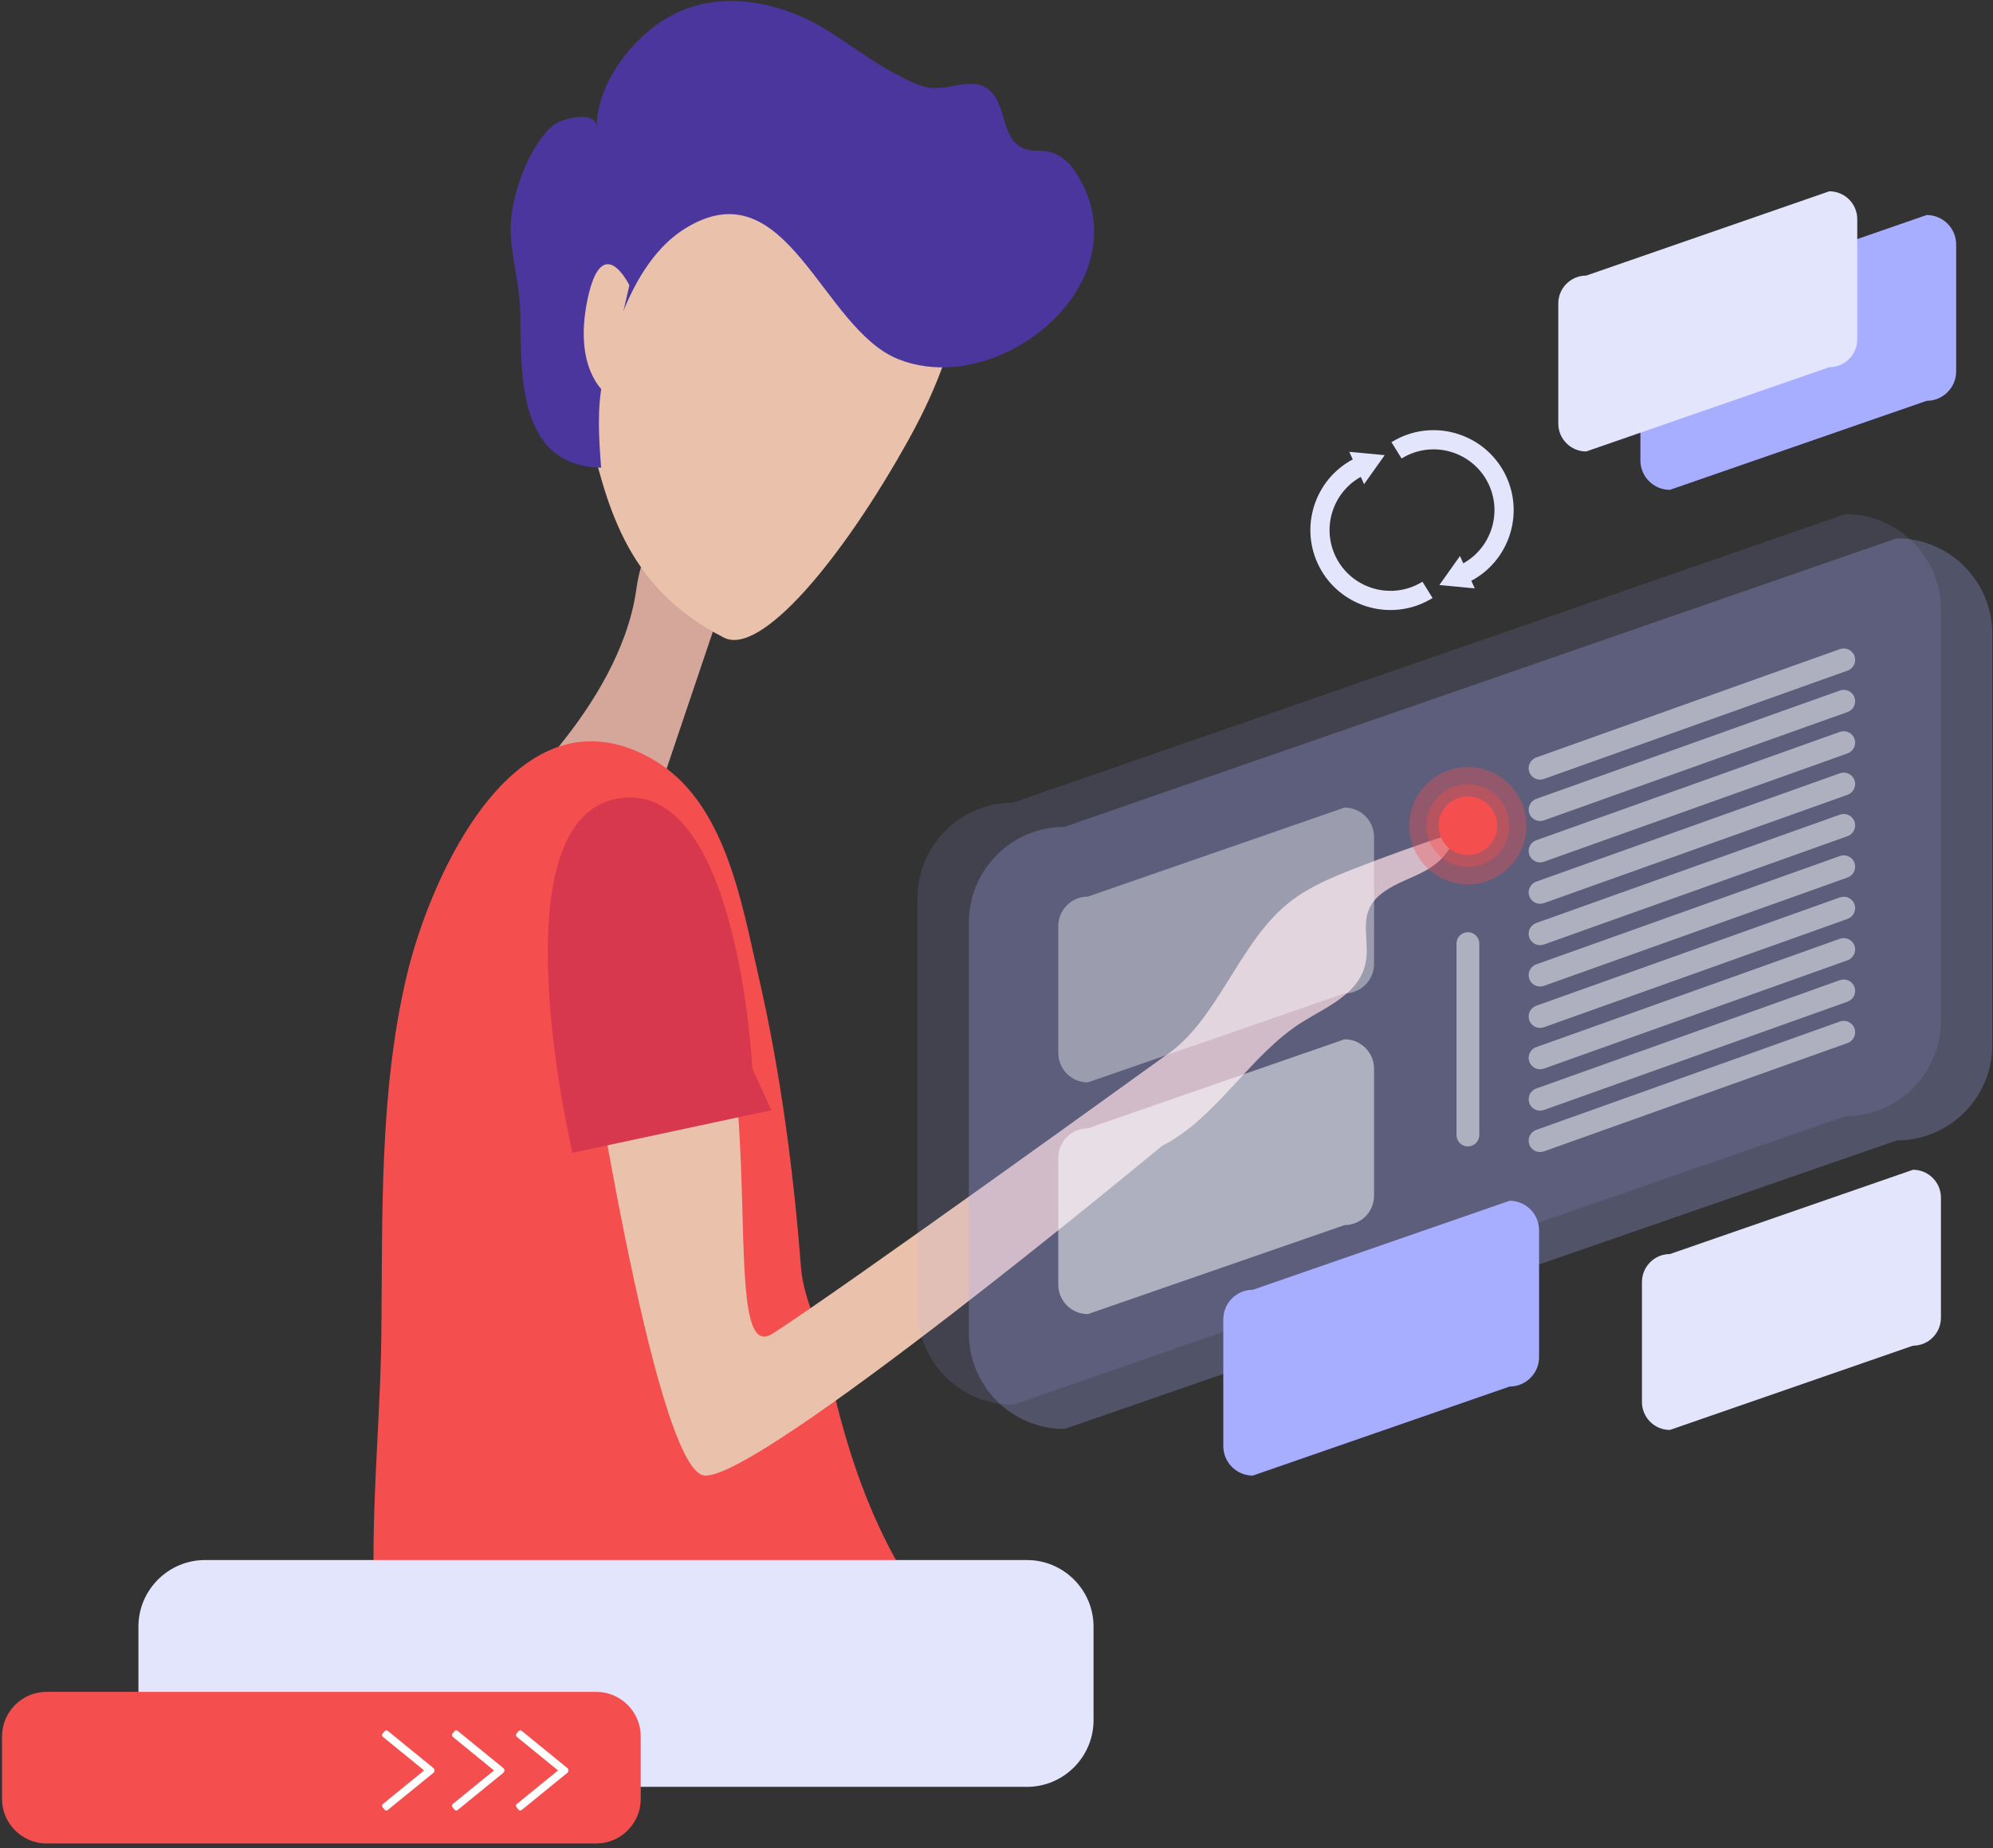 <svg width="165" height="153" viewBox="0 0 165 153" fill="none" xmlns="http://www.w3.org/2000/svg">
<rect x="0" y="0" width="165" height="153" fill="#333333" stroke="none"/>
<g clip-path="url(#clip0_8_2834)">
<path d="M59.53 50.773L54.411 65.937L41.064 67.224C41.064 67.224 51.265 58.643 52.67 48.86C54.074 39.078 59.53 50.773 59.53 50.773Z" fill="#D4A79A"/>
<path d="M79.081 22.274C79.081 22.274 80.736 26.484 75.204 36.432C69.672 46.38 62.977 54.327 59.941 52.789C51.55 48.536 50.184 41.388 48.607 35.139C46.672 27.477 58.667 13.447 58.667 13.447L66.818 11.6L79.081 22.274Z" fill="#EAC2AB"/>
<path d="M90.03 22.237C90.96 19.703 90.811 16.859 88.96 14.121C88.424 13.328 87.645 12.703 86.737 12.543C86.055 12.422 85.312 12.564 84.684 12.268C82.796 11.386 83.372 8.401 81.7 7.296C80.452 6.472 78.792 7.346 77.302 7.285C76.177 7.238 75.167 6.65 74.168 6.131C71.355 4.671 68.987 2.465 66.028 1.241C63.529 0.208 60.756 -0.253 58.07 0.35C55.266 0.978 52.846 2.896 51.137 5.415C50.115 6.922 49.422 8.722 49.394 10.549C49.416 9.048 46.481 9.848 45.917 10.287C43.713 12.002 42.133 16.617 42.282 19.368C42.399 21.547 43.019 23.621 43.071 25.812C43.184 30.606 42.669 38.586 49.768 38.716C49.58 36.276 49.41 33.789 49.926 31.367C50.846 27.053 52.764 21.351 56.749 18.9C65.163 13.726 67.994 27.183 74.358 29.73C80.282 32.105 87.922 27.974 90.03 22.237Z" fill="#4B369D"/>
<path d="M52.106 23.621C52.106 23.621 49.864 19.012 48.648 24.754C47.433 30.498 50.063 32.487 50.063 32.487L52.106 23.621Z" fill="#EAC2AB"/>
<path d="M66.307 104.841C65.699 96.972 64.61 88.65 62.789 80.773C61.381 74.685 60.059 66.348 54.069 62.878C42.85 56.379 35.63 72.425 33.649 80.87C31.391 90.491 31.677 100.627 31.573 110.447C31.48 119.254 30.241 128.958 31.439 137.614C31.651 139.141 32.209 140.707 33.406 141.68C36.447 144.154 39.583 140.875 42.143 139.416C44.537 138.051 47.072 138.276 49.615 137.359C51.849 136.554 52.949 134.883 54.818 133.585C59.722 130.177 65.001 135.659 70.316 134.632C81.868 132.4 73.048 135.549 68.4 112.341C67.925 109.977 66.523 107.642 66.307 104.841Z" fill="#F44E4E"/>
<path d="M96.338 87.496C100.726 84.667 102.427 78.316 106.486 74.912C108.139 73.526 110.1 72.704 112.044 71.943C114.819 70.855 117.623 69.853 120.447 68.937C120.27 70.381 119.157 71.45 118.002 72.088C116.847 72.727 115.569 73.089 114.494 73.889C114.02 74.241 113.584 74.691 113.339 75.269C112.786 76.57 113.322 78.132 113.089 79.552C112.652 82.213 109.921 83.3 107.829 84.602C103.507 87.29 100.715 92.586 96.212 94.856C96.212 94.856 62.416 122.917 58.249 122.141C54.082 121.365 48.332 83.091 48.332 83.091C48.332 83.091 44.366 63.366 54.785 72.816C65.204 82.266 58.79 113.657 63.939 110.416C69.084 107.174 96.338 87.496 96.338 87.496Z" fill="#EAC2AB"/>
<path d="M62.287 88.442C62.287 88.442 61.091 64.129 51.007 66.136C40.923 68.143 47.398 95.434 47.398 95.434L63.853 91.911L62.287 88.442Z" fill="#D7384E"/>
<path d="M85.028 147.925H16.967C13.938 147.925 11.461 145.447 11.461 142.419V134.656C11.461 131.628 13.938 129.15 16.967 129.15H85.028C88.056 129.15 90.534 131.628 90.534 134.656V142.419C90.532 145.447 88.055 147.925 85.028 147.925Z" fill="#E3E5FC"/>
<path d="M49.364 152.614H3.851C1.825 152.614 0.169 150.957 0.169 148.933V143.743C0.169 141.717 1.827 140.062 3.851 140.062H49.364C51.39 140.062 53.046 141.719 53.046 143.743V148.933C53.046 150.959 51.388 152.614 49.364 152.614Z" fill="#F44E4E"/>
<path d="M47.014 146.647L46.846 146.852C46.781 146.932 46.662 146.943 46.582 146.878L42.786 143.786C42.706 143.721 42.694 143.602 42.76 143.522L42.927 143.317C42.992 143.237 43.111 143.226 43.191 143.291L46.988 146.383C47.066 146.448 47.079 146.567 47.014 146.647Z" fill="white"/>
<path d="M47.013 146.485L46.846 146.281C46.781 146.201 46.661 146.19 46.582 146.255L42.785 149.346C42.705 149.411 42.694 149.531 42.759 149.61L42.926 149.815C42.991 149.895 43.11 149.906 43.19 149.841L46.987 146.749C47.065 146.683 47.078 146.563 47.013 146.485Z" fill="white"/>
<path d="M41.712 146.647L41.544 146.852C41.479 146.932 41.36 146.943 41.28 146.878L37.483 143.786C37.403 143.721 37.392 143.602 37.457 143.522L37.625 143.317C37.69 143.237 37.809 143.226 37.889 143.291L41.686 146.383C41.766 146.448 41.777 146.567 41.712 146.647Z" fill="white"/>
<path d="M41.712 146.485L41.544 146.281C41.479 146.201 41.36 146.19 41.28 146.255L37.483 149.346C37.403 149.411 37.392 149.531 37.457 149.61L37.625 149.815C37.69 149.895 37.809 149.906 37.889 149.841L41.686 146.749C41.766 146.683 41.777 146.563 41.712 146.485Z" fill="white"/>
<path d="M35.926 146.647L35.759 146.852C35.694 146.932 35.575 146.943 35.495 146.878L31.698 143.786C31.618 143.721 31.607 143.602 31.672 143.522L31.84 143.317C31.905 143.237 32.024 143.226 32.104 143.291L35.9 146.383C35.98 146.448 35.992 146.567 35.926 146.647Z" fill="white"/>
<path d="M35.926 146.485L35.758 146.281C35.693 146.201 35.574 146.19 35.494 146.255L31.698 149.346C31.618 149.411 31.607 149.531 31.672 149.61L31.839 149.815C31.904 149.895 32.023 149.906 32.103 149.841L35.9 146.749C35.98 146.683 35.991 146.563 35.926 146.485Z" fill="white"/>
<path opacity="0.26" d="M157.027 94.414L88.129 118.301C83.758 118.301 80.214 114.758 80.214 110.386V76.367C80.214 71.995 83.758 68.452 88.129 68.452L157.027 44.565C161.399 44.565 164.942 48.108 164.942 52.48V86.499C164.942 90.871 161.399 94.414 157.027 94.414Z" fill="#A7ADFF"/>
<path opacity="0.13" d="M152.775 92.407L83.877 116.294C79.505 116.294 75.961 112.751 75.961 108.379V74.362C75.961 69.99 79.505 66.446 83.877 66.446L152.775 42.56C157.146 42.56 160.69 46.103 160.69 50.475V84.492C160.69 88.864 157.146 92.407 152.775 92.407Z" fill="#A7ADFF"/>
<path opacity="0.39" d="M111.316 82.238L90.058 89.608C88.709 89.608 87.615 88.514 87.615 87.165V76.668C87.615 75.32 88.709 74.226 90.058 74.226L111.316 66.856C112.665 66.856 113.759 67.95 113.759 69.298V79.795C113.759 81.144 112.665 82.238 111.316 82.238Z" fill="white"/>
<path d="M159.508 33.182L138.25 40.552C136.901 40.552 135.808 39.458 135.808 38.11V27.613C135.808 26.264 136.901 25.17 138.25 25.17L159.508 17.8C160.857 17.8 161.951 18.894 161.951 20.242V30.74C161.951 32.088 160.857 33.182 159.508 33.182Z" fill="#A7ADFF"/>
<path d="M151.45 30.398L131.323 37.375C130.045 37.375 129.01 36.339 129.01 35.063V25.126C129.01 23.848 130.047 22.814 131.323 22.814L151.45 15.836C152.728 15.836 153.762 16.872 153.762 18.148V28.085C153.762 29.363 152.726 30.398 151.45 30.398Z" fill="#E3E5FC"/>
<path d="M158.378 111.402L138.25 118.379C136.973 118.379 135.938 117.343 135.938 116.067V106.13C135.938 104.852 136.974 103.818 138.25 103.818L158.378 96.84C159.656 96.84 160.69 97.876 160.69 99.152V109.09C160.69 110.367 159.656 111.402 158.378 111.402Z" fill="#E3E5FC"/>
<path d="M124.978 114.787L103.72 122.158C102.371 122.158 101.277 121.064 101.277 119.715V109.22C101.277 107.871 102.371 106.777 103.72 106.777L124.978 99.407C126.327 99.407 127.42 100.501 127.42 101.85V112.347C127.42 113.694 126.327 114.787 124.978 114.787Z" fill="#A7ADFF"/>
<path opacity="0.51" d="M111.316 101.42L90.058 108.79C88.709 108.79 87.615 107.696 87.615 106.348V95.851C87.615 94.502 88.709 93.408 90.058 93.408L111.316 86.038C112.665 86.038 113.759 87.132 113.759 88.481V98.978C113.759 100.326 112.665 101.42 111.316 101.42Z" fill="white"/>
<path opacity="0.51" d="M121.527 94.907C121.008 94.907 120.582 94.482 120.582 93.963V78.117C120.582 77.598 121.008 77.172 121.527 77.172C122.046 77.172 122.472 77.598 122.472 78.117V93.963C122.472 94.482 122.048 94.907 121.527 94.907Z" fill="white"/>
<path opacity="0.51" d="M126.611 63.916C126.436 63.427 126.695 62.884 127.184 62.709L152.327 53.737C152.816 53.562 153.359 53.821 153.534 54.31C153.709 54.8 153.45 55.343 152.961 55.517L127.818 64.489C127.329 64.664 126.786 64.406 126.611 63.916Z" fill="white"/>
<path opacity="0.51" d="M126.611 67.343C126.436 66.854 126.695 66.311 127.184 66.136L152.326 57.164C152.816 56.989 153.359 57.248 153.534 57.737C153.708 58.226 153.45 58.769 152.961 58.944L127.818 67.916C127.329 68.089 126.786 67.832 126.611 67.343Z" fill="white"/>
<path opacity="0.51" d="M126.611 70.768C126.436 70.279 126.695 69.736 127.184 69.561L152.326 60.589C152.816 60.414 153.359 60.673 153.534 61.162C153.708 61.651 153.45 62.194 152.961 62.369L127.818 71.341C127.329 71.516 126.786 71.257 126.611 70.768Z" fill="white"/>
<path opacity="0.51" d="M126.611 74.194C126.436 73.705 126.695 73.162 127.184 72.987L152.326 64.015C152.816 63.84 153.359 64.099 153.534 64.588C153.708 65.077 153.45 65.621 152.961 65.795L127.818 74.767C127.329 74.94 126.786 74.683 126.611 74.194Z" fill="white"/>
<path opacity="0.51" d="M126.611 77.619C126.436 77.13 126.695 76.587 127.184 76.412L152.326 67.44C152.816 67.265 153.359 67.524 153.534 68.013C153.708 68.502 153.45 69.045 152.961 69.22L127.818 78.192C127.329 78.367 126.786 78.108 126.611 77.619Z" fill="white"/>
<path opacity="0.51" d="M126.611 81.043C126.436 80.554 126.695 80.011 127.184 79.836L152.326 70.864C152.816 70.689 153.359 70.948 153.534 71.437C153.708 71.926 153.45 72.47 152.961 72.644L127.818 81.616C127.329 81.791 126.786 81.532 126.611 81.043Z" fill="white"/>
<path opacity="0.51" d="M126.611 84.47C126.436 83.981 126.695 83.438 127.184 83.263L152.326 74.291C152.816 74.116 153.359 74.375 153.534 74.864C153.708 75.353 153.45 75.896 152.961 76.071L127.818 85.043C127.329 85.216 126.786 84.959 126.611 84.47Z" fill="white"/>
<path opacity="0.51" d="M126.611 87.894C126.436 87.405 126.695 86.862 127.184 86.687L152.326 77.715C152.816 77.54 153.359 77.799 153.534 78.288C153.708 78.778 153.45 79.321 152.961 79.496L127.818 88.467C127.329 88.642 126.786 88.384 126.611 87.894Z" fill="white"/>
<path opacity="0.51" d="M126.611 91.321C126.436 90.832 126.695 90.289 127.184 90.114L152.326 81.142C152.816 80.967 153.359 81.226 153.534 81.715C153.708 82.204 153.45 82.748 152.961 82.922L127.818 91.894C127.329 92.067 126.786 91.81 126.611 91.321Z" fill="white"/>
<path opacity="0.51" d="M126.611 94.746C126.436 94.257 126.695 93.713 127.184 93.539L152.326 84.567C152.816 84.392 153.359 84.651 153.534 85.14C153.708 85.629 153.45 86.172 152.961 86.347L127.818 95.319C127.329 95.494 126.786 95.235 126.611 94.746Z" fill="white"/>
<path d="M115.199 36.605C115.433 36.46 115.679 36.33 115.928 36.214C119.249 34.691 123.189 36.153 124.714 39.473C126.237 42.794 124.775 46.734 121.455 48.257L120.793 46.814C123.317 45.655 124.427 42.66 123.27 40.136C122.111 37.611 119.117 36.501 116.592 37.658C116.403 37.745 116.215 37.846 116.036 37.956L115.199 36.605Z" fill="#E3E5FC"/>
<path d="M119.165 48.434L122.097 48.709L120.869 46.031L119.165 48.434Z" fill="#E3E5FC"/>
<path d="M118.603 49.509C118.369 49.654 118.123 49.784 117.874 49.9C114.553 51.423 110.612 49.961 109.088 46.641C107.565 43.32 109.027 39.38 112.347 37.857L113.009 39.3C110.485 40.459 109.375 43.454 110.532 45.978C111.691 48.503 114.685 49.613 117.21 48.456C117.4 48.369 117.587 48.268 117.766 48.158L118.603 49.509Z" fill="#E3E5FC"/>
<path d="M114.639 37.68L111.706 37.405L112.933 40.082L114.639 37.68Z" fill="#E3E5FC"/>
<path opacity="0.36" d="M121.527 73.21C124.207 73.21 126.38 71.037 126.38 68.357C126.38 65.677 124.207 63.504 121.527 63.504C118.847 63.504 116.674 65.677 116.674 68.357C116.674 71.037 118.847 73.21 121.527 73.21Z" fill="#F44E4E"/>
<path d="M121.527 70.785C122.868 70.785 123.955 69.698 123.955 68.357C123.955 67.016 122.868 65.929 121.527 65.929C120.186 65.929 119.1 67.016 119.1 68.357C119.1 69.698 120.186 70.785 121.527 70.785Z" fill="#F44E4E"/>
<path opacity="0.36" d="M121.527 71.789C123.423 71.789 124.959 70.252 124.959 68.357C124.959 66.461 123.423 64.925 121.527 64.925C119.632 64.925 118.095 66.461 118.095 68.357C118.095 70.252 119.632 71.789 121.527 71.789Z" fill="#F44E4E"/>
</g>
<defs>
<clipPath id="clip0_8_2834">
<rect width="165" height="152.723" fill="white"/>
</clipPath>
</defs>
</svg>
